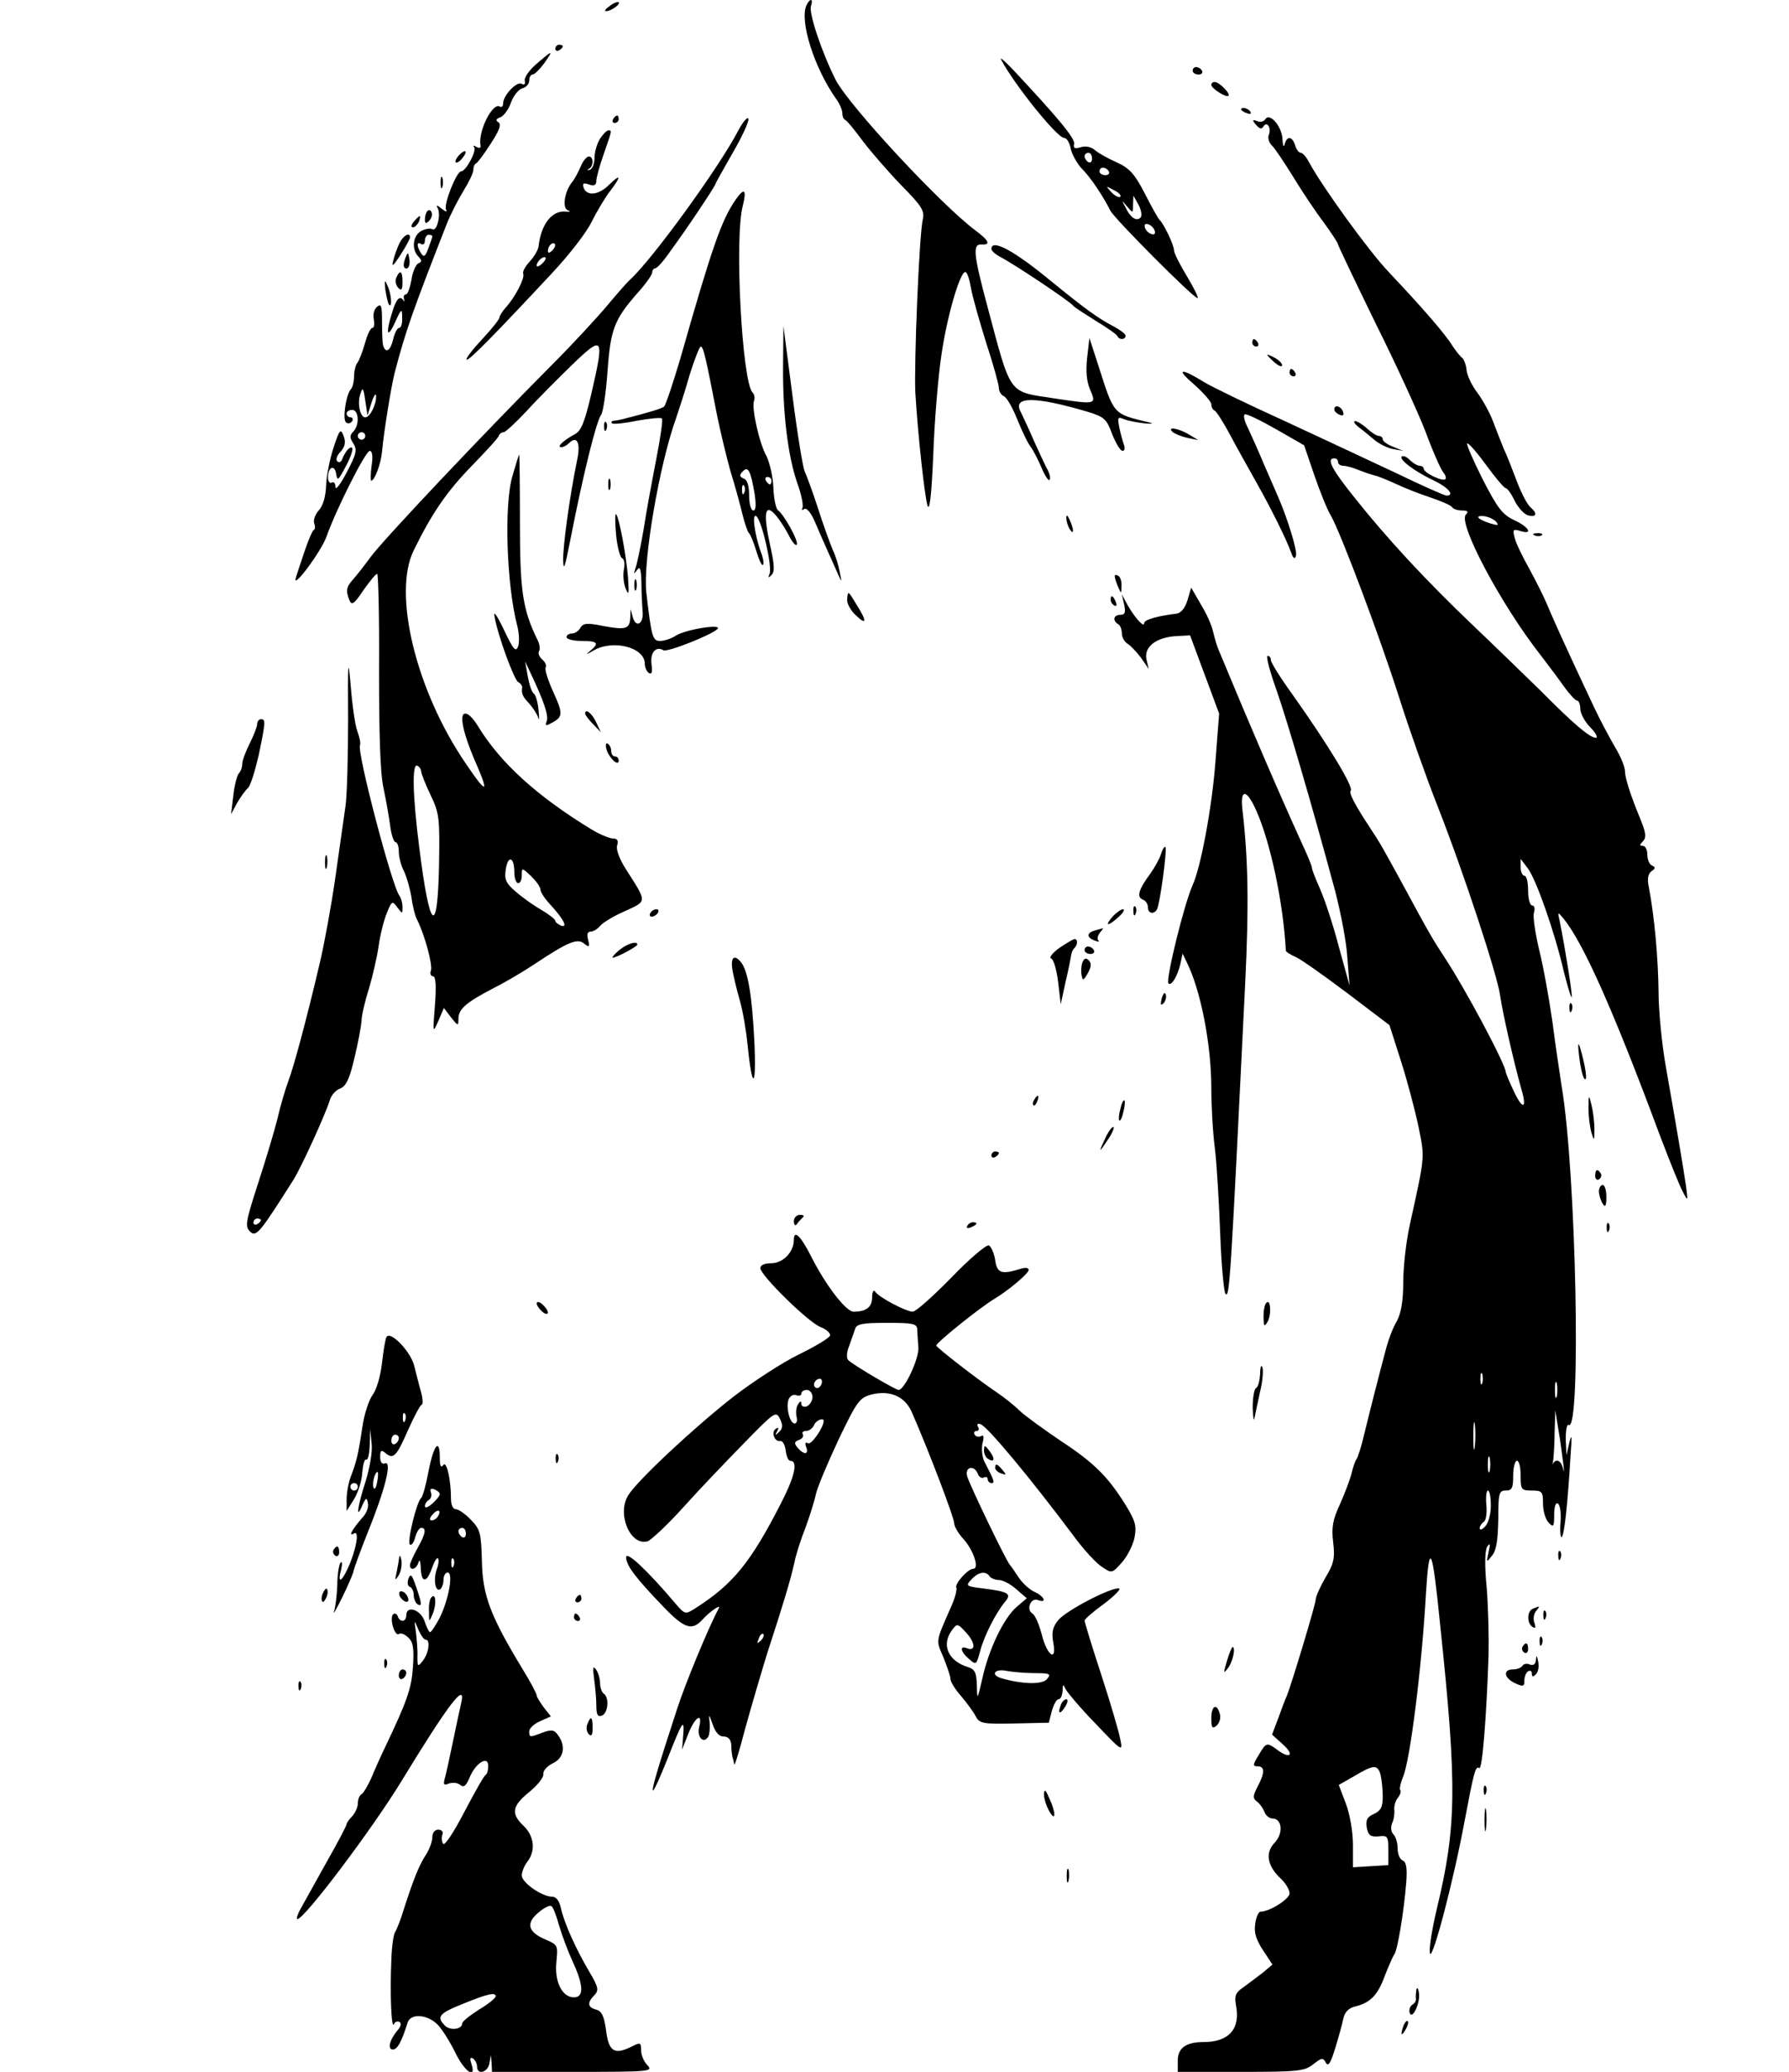 <?xml version="1.0" standalone="no"?>
<!DOCTYPE svg PUBLIC "-//W3C//DTD SVG 20010904//EN"
 "http://www.w3.org/TR/2001/REC-SVG-20010904/DTD/svg10.dtd">
<svg version="1.0" xmlns="http://www.w3.org/2000/svg"
 width="480pt" height="556pt" viewBox="0 0 480 556"
 preserveAspectRatio="xMidYMid meet">

<g transform="translate(0,556) scale(0.1,-0.1)"
fill="#000000" stroke="none">
<path d="M1636 5544 c-11 -8 -16 -14 -10 -14 13 0 39 18 34 24 -3 2 -14 -2
-24 -10z"/>
<path d="M2163 5544 c-17 -44 22 -165 78 -246 11 -14 19 -33 19 -41 0 -9 3
-17 8 -19 4 -1 26 -28 48 -58 23 -30 69 -83 103 -118 53 -54 62 -67 57 -90
-10 -44 -24 -392 -20 -467 7 -115 24 -268 32 -300 6 -21 11 21 16 133 3 90 13
208 21 263 14 103 50 229 65 229 5 0 11 -19 15 -42 4 -24 23 -90 41 -148 19
-58 34 -112 34 -121 0 -9 6 -19 13 -22 8 -3 24 -31 37 -64 13 -32 29 -65 36
-73 6 -8 19 -33 28 -54 9 -22 19 -37 22 -34 3 4 1 14 -4 25 -6 10 -22 45 -37
78 -14 33 -31 68 -36 79 -24 43 37 43 179 1 45 -14 51 -19 66 -60 10 -25 22
-45 28 -45 6 0 7 8 3 18 -3 9 -9 30 -12 46 -5 26 -4 28 13 21 10 -4 35 -9 54
-11 19 -2 26 -1 15 2 -100 24 -95 19 -138 153 l-24 74 -6 -52 c-4 -36 -2 -64
8 -87 17 -40 17 -40 -97 -23 -124 19 -114 5 -178 244 -38 142 -41 170 -17 169
26 -2 21 10 -15 37 -92 68 -340 335 -376 405 -36 71 -73 180 -66 198 3 9 3 16
0 16 -4 0 -9 -7 -13 -16z"/>
<path d="M1490 5429 c0 -5 5 -7 10 -4 6 3 10 8 10 11 0 2 -4 4 -10 4 -5 0 -10
-5 -10 -11z"/>
<path d="M1440 5389 c-19 -16 -34 -37 -32 -45 2 -10 -1 -13 -8 -9 -13 8 -50
-31 -50 -52 0 -8 -4 -12 -9 -9 -19 12 -58 -65 -52 -103 2 -8 -2 -10 -11 -5 -7
4 -10 4 -6 -1 8 -9 -22 -65 -35 -65 -12 0 -48 -90 -40 -103 4 -7 -2 -5 -12 3
-12 10 -16 11 -11 2 10 -17 -2 -65 -14 -57 -5 3 -19 1 -30 -5 -22 -12 -27 -49
-7 -69 10 -11 9 -14 -1 -18 -6 -3 -15 -22 -18 -44 -4 -21 -10 -39 -15 -39 -5
0 -7 -6 -5 -12 1 -7 1 -10 -1 -5 -10 16 -20 5 -31 -32 -18 -57 -13 -72 8 -26
17 38 19 38 19 13 1 -16 -3 -28 -8 -28 -5 0 -12 -13 -16 -30 -7 -31 -20 -40
-27 -17 -2 6 -3 35 -3 64 0 42 -2 49 -13 40 -8 -6 -12 -21 -9 -34 2 -13 1 -23
-4 -23 -5 0 -14 -19 -20 -42 -7 -24 -16 -47 -21 -53 -4 -5 -8 -21 -8 -35 0
-14 -4 -30 -9 -35 -13 -15 -23 -83 -12 -89 5 -4 12 -2 16 4 3 5 1 10 -4 10 -6
0 -11 5 -11 10 0 6 7 10 15 10 18 0 20 -41 3 -58 -10 -10 -10 -17 0 -32 11
-17 8 -29 -18 -78 -16 -31 -30 -49 -30 -39 0 10 -4 15 -10 12 -5 -3 -10 3 -10
14 0 28 18 36 22 9 3 -20 6 -17 26 21 13 24 20 46 17 49 -6 6 -20 -11 -28 -33
-3 -5 -8 -7 -12 -3 -5 5 -1 16 9 26 12 14 14 25 8 42 -8 21 -11 18 -27 -31
-10 -30 -19 -75 -20 -101 -1 -30 -8 -55 -20 -68 -9 -10 -15 -26 -12 -34 3 -8
3 -16 -1 -18 -4 -2 -15 -28 -25 -58 -10 -30 -21 -62 -23 -70 -12 -37 68 70 82
110 27 76 105 230 116 230 7 0 9 -15 5 -40 -3 -22 -3 -40 -1 -40 9 0 26 45 29
78 5 54 24 172 34 212 29 111 48 165 140 400 10 25 30 64 44 87 15 24 27 49
27 57 0 8 3 16 8 18 4 2 21 25 39 53 23 35 29 52 20 57 -8 5 -6 9 5 13 10 4
23 22 29 40 7 19 21 36 31 38 10 3 18 12 18 21 0 9 4 16 9 16 5 0 19 14 31 30
26 37 24 37 -20 -1z m-280 -463 c0 -3 -5 -17 -11 -33 -8 -22 -12 -24 -19 -13
-13 20 -12 33 0 25 6 -3 10 1 10 9 0 9 5 16 10 16 6 0 10 -2 10 -4z m-163
-446 c6 19 12 27 12 17 1 -22 -16 -57 -29 -57 -14 0 -22 38 -13 63 6 19 8 17
13 -18 l6 -40 11 35z m-17 -90 c0 -5 -4 -10 -10 -10 -5 0 -10 5 -10 10 0 6 5
10 10 10 6 0 10 -4 10 -10z"/>
<path d="M2686 5400 c34 -65 150 -210 169 -210 7 0 15 -13 18 -30 4 -16 17
-39 29 -52 23 -22 58 -75 77 -113 10 -21 223 -235 234 -235 4 0 -9 26 -28 58
-19 31 -35 63 -35 70 0 14 -28 73 -39 82 -3 3 -21 34 -39 70 -28 54 -41 68
-75 84 -23 10 -50 25 -59 33 -10 9 -25 12 -38 8 -16 -5 -21 -3 -18 9 3 14 -43
70 -165 200 -22 23 -35 34 -31 26z m244 -266 c0 -8 -4 -12 -10 -9 -5 3 -10 10
-10 16 0 5 5 9 10 9 6 0 10 -7 10 -16z m45 -34 c3 -5 -1 -10 -9 -10 -9 0 -16
5 -16 10 0 6 4 10 9 10 6 0 13 -4 16 -10z m31 -68 c-4 -3 -14 2 -24 12 -16 18
-16 18 6 6 13 -6 21 -14 18 -18z m54 -56 c-11 -11 -27 0 -40 27 -11 21 -11 21
4 3 16 -19 16 -19 16 5 l1 24 14 -25 c7 -14 10 -29 5 -34z m38 -35 c3 -8 -1
-12 -9 -9 -7 2 -15 10 -17 17 -3 8 1 12 9 9 7 -2 15 -10 17 -17z"/>
<path d="M3200 5370 c0 -5 7 -10 16 -10 8 0 12 5 9 10 -3 6 -10 10 -16 10 -5
0 -9 -4 -9 -10z"/>
<path d="M3250 5332 c0 -9 40 -35 46 -29 6 6 -25 37 -37 37 -5 0 -9 -3 -9 -8z"/>
<path d="M3330 5266 c0 -2 7 -7 16 -10 8 -3 12 -2 9 4 -6 10 -25 14 -25 6z"/>
<path d="M1645 5240 c-3 -5 -1 -10 4 -10 6 0 11 5 11 10 0 6 -2 10 -4 10 -3 0
-8 -4 -11 -10z"/>
<path d="M1981 5210 c-52 -100 -230 -345 -290 -400 -9 -8 -36 -39 -61 -69 -25
-30 -92 -103 -150 -161 -187 -188 -454 -471 -485 -514 -16 -22 -38 -50 -47
-60 -19 -21 -21 -31 -10 -58 6 -13 13 -8 37 28 17 24 33 44 37 44 3 0 6 -116
5 -257 0 -173 3 -278 12 -318 7 -33 15 -79 18 -102 3 -24 10 -43 14 -43 5 0 9
-11 9 -25 0 -15 6 -38 14 -53 7 -15 16 -46 20 -70 3 -24 10 -51 15 -60 20 -39
43 -123 37 -137 -3 -8 0 -15 6 -15 7 0 9 -25 5 -77 -6 -76 -6 -77 9 -43 l15
35 19 -25 c19 -24 20 -24 20 -4 0 26 21 44 90 80 30 15 80 44 110 64 93 62
119 73 137 58 14 -11 16 -10 11 10 -4 14 -2 22 7 22 7 0 18 7 25 15 7 9 37 27
67 40 60 28 60 22 2 113 -17 27 -27 53 -23 64 4 13 0 18 -13 18 -10 1 -34 11
-54 23 -148 90 -247 180 -307 279 -9 15 -22 30 -29 32 -23 9 -14 -43 21 -125
40 -91 33 -93 -25 -7 -133 195 -196 455 -139 571 50 102 90 159 155 226 39 40
72 76 73 81 2 6 8 10 13 10 5 0 33 26 62 57 28 31 84 87 122 124 84 81 87 76
52 -76 -19 -81 -28 -102 -46 -111 -28 -15 -49 -34 -35 -34 6 0 15 5 21 11 21
21 31 1 22 -43 -20 -96 -39 -234 -38 -272 1 -31 5 -17 19 54 35 179 70 320 83
337 5 7 13 59 17 116 8 113 18 139 79 209 23 25 41 51 41 57 0 6 4 11 8 11 5
0 24 21 42 48 45 61 120 174 120 179 0 2 21 39 46 83 25 43 44 84 42 91 -2 7
-14 -7 -27 -31z m-851 -1720 c0 -5 11 -34 25 -63 24 -50 25 -62 23 -188 -4
-196 -25 -178 -53 46 -18 140 -20 229 -5 220 6 -3 10 -10 10 -15z m250 -271
c0 -16 5 -29 10 -29 6 0 10 9 10 21 0 21 0 21 25 -2 13 -13 25 -29 25 -36 0
-7 12 -25 26 -40 36 -39 49 -64 29 -57 -8 4 -15 9 -15 13 0 4 -17 17 -37 29
-21 12 -52 34 -69 49 -27 23 -31 33 -27 60 6 39 23 34 23 -8z"/>
<path d="M3395 5240 c-4 -6 -14 -9 -22 -5 -13 5 -14 3 -3 -10 10 -11 15 -13
20 -4 10 15 22 -5 14 -24 -3 -8 1 -21 10 -29 8 -8 33 -46 56 -83 23 -38 59
-92 81 -121 21 -29 39 -56 39 -60 0 -3 45 -97 99 -208 55 -110 116 -243 136
-295 19 -52 41 -101 47 -108 6 -7 9 -16 6 -19 -7 -7 -58 17 -58 28 0 4 -5 8
-11 8 -6 0 -17 7 -26 15 -8 9 -18 13 -22 10 -8 -8 34 -40 87 -65 38 -18 56
-40 33 -40 -5 0 -64 26 -132 59 -68 32 -205 96 -304 142 -99 45 -196 92 -215
104 -63 39 -76 36 -27 -6 26 -23 47 -47 47 -54 0 -7 4 -15 9 -17 4 -1 24 -32
43 -68 19 -36 52 -94 72 -130 37 -66 78 -148 91 -185 5 -14 9 -16 12 -7 5 12
-22 99 -47 157 -5 11 -21 49 -37 85 -15 36 -35 81 -44 100 -10 19 -14 36 -9
38 5 2 42 -16 84 -40 l75 -43 27 -79 c15 -44 35 -94 45 -110 27 -48 131 -324
184 -491 26 -82 72 -212 102 -288 70 -178 161 -455 168 -509 6 -44 38 -184 57
-251 16 -54 3 -56 -21 -4 -12 25 -21 48 -21 50 0 20 -110 226 -163 306 -31 47
-44 69 -107 186 -64 117 -63 116 -95 165 -41 62 -56 92 -51 98 9 9 -61 124
-156 258 -32 44 -58 86 -58 92 0 7 -4 12 -9 12 -5 0 6 -42 24 -92 30 -87 90
-290 157 -538 15 -58 31 -139 33 -180 l6 -75 -29 105 c-15 58 -38 127 -50 154
-12 27 -22 52 -22 57 0 5 -12 34 -27 66 -64 141 -135 306 -223 518 -5 11 -11
33 -15 49 -3 16 -18 50 -33 74 l-26 45 -10 -34 c-7 -22 -18 -35 -31 -36 -49
-6 -85 -16 -85 -25 0 -14 -24 13 -44 47 l-16 30 6 -27 c5 -22 2 -28 -10 -28
-18 0 -22 -15 -6 -25 6 -3 10 -15 10 -25 0 -10 7 -23 16 -28 8 -5 24 -22 36
-38 l20 -29 -6 26 c-7 33 26 59 81 62 l36 2 39 -105 39 -105 -10 -130 c-9
-120 -39 -282 -61 -330 -23 -51 -73 -255 -65 -264 8 -8 24 19 32 52 l6 28 11
-23 c38 -76 66 -222 66 -338 0 -47 4 -121 10 -165 5 -44 11 -147 14 -229 3
-82 10 -154 14 -158 11 -11 13 18 53 835 10 207 8 328 -7 460 -8 61 10 62 37
1 38 -86 72 -246 79 -375 0 -3 12 -11 28 -18 15 -7 77 -51 138 -97 l112 -85
31 -97 c17 -53 38 -133 47 -176 17 -85 18 -74 -23 -261 -10 -44 -18 -114 -18
-155 0 -52 -6 -84 -17 -105 -10 -16 -22 -48 -28 -70 -18 -67 -46 -177 -60
-235 -7 -30 -16 -59 -20 -65 -4 -5 -10 -23 -14 -40 -4 -16 -18 -53 -31 -82
-19 -41 -23 -62 -18 -102 5 -42 2 -57 -21 -95 -14 -24 -26 -51 -26 -59 0 -12
-63 -221 -77 -257 -4 -8 -14 -35 -23 -60 l-17 -45 30 -27 c32 -29 17 -39 -17
-13 -27 20 -29 19 -49 -15 -16 -26 -16 -30 -3 -30 20 0 20 -17 0 -55 -13 -25
-13 -31 -1 -40 7 -5 16 -18 20 -28 3 -9 13 -17 21 -17 26 0 30 -40 6 -65 -26
-27 -20 -62 16 -96 13 -12 24 -30 24 -40 0 -15 -53 -49 -78 -49 -5 0 -12 -15
-14 -32 -4 -24 2 -43 21 -72 l25 -38 -26 -22 c-15 -11 -38 -29 -52 -39 -21
-14 -24 -23 -20 -47 13 -64 -18 -100 -87 -100 -47 0 -69 -16 -69 -50 l0 -30
169 0 c154 0 171 2 194 20 23 18 27 19 34 5 7 -12 13 -2 25 37 9 29 19 65 22
80 4 19 15 30 34 34 39 10 59 30 78 83 10 25 21 51 25 56 9 12 26 117 32 193
3 39 0 55 -9 59 -8 3 -14 17 -14 32 0 15 -5 32 -11 38 -7 7 -8 19 -4 30 5 10
7 26 6 36 -1 10 3 25 10 33 6 8 9 17 6 20 -3 3 1 20 8 37 19 47 50 294 61 492
9 143 17 125 38 -85 46 -436 44 -542 -9 -763 -14 -59 -22 -113 -18 -120 8 -13
63 196 93 358 25 132 29 147 39 140 8 -4 19 130 25 305 1 47 -1 127 -5 179 -6
59 -5 99 1 110 8 12 9 8 4 -14 -6 -29 -6 -29 9 -10 12 14 16 42 17 98 0 70 2
77 20 77 17 0 20 7 20 40 0 22 5 40 10 40 6 0 10 -18 10 -40 0 -38 2 -40 30
-40 28 0 30 -3 30 -36 0 -19 7 -42 15 -50 13 -14 15 -11 15 21 0 22 4 34 10
30 6 -4 9 -26 7 -50 -2 -24 0 -42 3 -40 7 4 16 85 24 220 4 50 3 60 -3 35 l-8
-35 -2 43 c0 24 3 41 8 38 34 -21 20 680 -19 909 -5 33 -17 112 -25 175 -9 63
-25 151 -36 194 -10 44 -17 88 -13 98 3 10 1 18 -5 18 -6 0 -11 18 -11 40 0
22 -4 40 -10 40 -5 0 -10 10 -10 23 l0 22 19 -25 c22 -28 73 -173 97 -278 10
-39 19 -70 21 -68 3 3 -18 134 -32 203 -6 27 -6 27 10 8 53 -65 135 -249 259
-583 26 -68 53 -136 61 -150 14 -27 14 -26 9 13 -7 49 -28 173 -54 320 -11 61
-20 153 -20 205 -1 89 -11 201 -26 279 -5 23 -2 36 7 43 11 7 11 11 2 15 -7 2
-13 16 -13 29 0 13 -5 24 -12 24 -9 0 -9 3 -1 11 11 11 10 23 -7 64 -26 63
-40 108 -40 125 0 11 -11 39 -25 62 -14 24 -40 72 -57 108 -76 161 -115 248
-128 280 -8 19 -29 61 -47 94 -18 32 -36 69 -39 83 -6 22 -4 24 15 18 36 -11
23 11 -16 29 -32 15 -45 32 -86 112 -26 52 -44 94 -40 94 5 0 28 -27 52 -60
24 -33 47 -60 51 -60 4 0 15 -15 24 -34 9 -18 25 -36 36 -39 23 -6 26 5 6 22
-8 7 -24 37 -36 69 -12 31 -27 71 -35 87 -7 17 -20 50 -29 74 -9 24 -28 58
-42 77 -14 18 -27 45 -29 60 -1 14 -7 29 -11 33 -5 3 -17 18 -27 33 -20 33
-86 108 -171 198 -55 58 -179 230 -214 295 -7 14 -17 25 -22 25 -5 0 -12 9
-15 20 -8 25 -22 26 -28 3 -3 -10 -5 -4 -6 13 -1 34 -34 73 -46 54z m195 -920
c0 -5 6 -10 14 -10 8 0 27 -5 43 -12 15 -6 34 -12 41 -14 7 -1 32 -11 56 -22
23 -11 66 -28 94 -37 29 -10 55 -21 58 -26 3 -5 15 -9 27 -9 15 0 18 -3 10
-11 -22 -22 93 -240 202 -379 19 -25 47 -62 61 -82 15 -21 31 -38 35 -38 5 0
9 -10 9 -22 0 -12 12 -35 27 -50 15 -15 21 -28 15 -28 -16 0 -60 37 -147 125
-39 38 -120 117 -181 175 -128 122 -231 233 -320 345 -61 76 -76 105 -54 105
6 0 10 -4 10 -10z m423 -159 c10 -11 7 -12 -13 -6 -33 10 -46 22 -20 20 11 -1
26 -7 33 -14z m-36 -2313 c-3 -7 -5 -2 -5 12 0 14 2 19 5 13 2 -7 2 -19 0 -25z
m200 -35 c-3 -10 -5 -2 -5 17 0 19 2 27 5 18 2 -10 2 -26 0 -35z m17 -178 c3
-22 2 -30 0 -17 -5 22 -18 29 -27 15 -2 -5 -2 -2 0 5 1 8 4 41 4 75 l2 62 8
-50 c5 -27 10 -68 13 -90z m-237 43 c-2 -18 -4 -6 -4 27 0 33 2 48 4 33 2 -15
2 -42 0 -60z m40 -65 c-3 -10 -5 -2 -5 17 0 19 2 27 5 18 2 -10 2 -26 0 -35z
m3 -94 c0 -23 -7 -47 -15 -55 -8 -9 -15 -11 -15 -5 0 5 5 13 11 17 6 3 9 24 7
45 -2 22 0 39 4 39 5 0 8 -18 8 -41z m-296 -721 c3 -13 6 -39 6 -59 0 -28 -5
-38 -24 -47 -18 -8 -22 -16 -19 -36 4 -21 10 -26 32 -24 24 3 26 0 26 -37 l0
-40 -47 -3 -48 -3 0 60 c0 35 -8 82 -19 111 l-19 50 42 24 c52 31 62 31 70 4z"/>
<path d="M1610 5188 c-8 -13 -15 -36 -15 -52 0 -16 -6 -30 -13 -32 -7 -1 -8 0
-2 3 13 6 13 33 0 33 -6 0 -16 -12 -22 -27 -7 -16 -17 -35 -24 -43 -19 -24
-26 -68 -11 -74 8 -3 7 -5 -3 -4 -38 5 -68 -32 -75 -93 -1 -9 -11 -27 -23 -40
-12 -13 -21 -28 -18 -34 4 -12 -21 -61 -46 -89 -10 -11 -18 -24 -18 -28 0 -5
-21 -31 -47 -59 -25 -27 -44 -51 -41 -54 5 -5 80 72 231 234 43 46 90 106 104
135 14 28 36 65 49 82 31 40 31 50 -1 19 -27 -28 -60 -33 -69 -9 -4 12 -1 14
14 9 14 -5 20 -2 20 10 0 8 9 41 20 72 23 66 22 63 12 63 -4 0 -14 -10 -22
-22z m-128 -300 c-7 -7 -12 -8 -12 -2 0 14 12 26 19 19 2 -3 -1 -11 -7 -17z
m-24 -32 c-7 -8 -15 -12 -17 -11 -5 6 10 25 20 25 5 0 4 -6 -3 -14z"/>
<path d="M1231 5143 c-7 -8 -11 -16 -8 -19 2 -2 10 2 17 11 17 20 9 27 -9 8z"/>
<path d="M1182 5070 c0 -14 2 -19 5 -12 2 6 2 18 0 25 -3 6 -5 1 -5 -13z"/>
<path d="M1973 5023 c-37 -54 -62 -124 -147 -423 -20 -68 -40 -127 -44 -131
-6 -5 -37 -15 -112 -34 -8 -2 -19 -4 -24 -4 -5 -1 -7 -4 -4 -7 3 -3 34 0 67 7
34 6 64 9 67 6 3 -3 -4 -52 -15 -108 -11 -57 -27 -142 -34 -189 -8 -47 -18
-94 -22 -105 -5 -16 -5 -17 4 -5 8 12 11 4 12 -35 0 -27 2 -61 3 -75 4 -33
-17 -47 -26 -17 l-6 22 -1 -22 c-1 -31 -12 -34 -72 -23 -44 9 -54 8 -62 -5 -4
-8 -15 -15 -22 -15 -8 0 -15 -4 -15 -10 0 -5 18 -10 40 -10 44 0 49 -6 23 -27
-13 -11 -10 -10 9 1 52 31 138 9 138 -35 0 -10 5 -21 11 -25 8 -5 10 3 7 24
-4 31 12 49 32 37 10 -6 129 41 145 57 15 15 -86 -1 -112 -18 -12 -8 -31 -14
-42 -14 -20 0 -23 10 -37 131 -9 85 35 342 80 467 7 21 24 72 36 115 13 42 27
77 30 77 7 0 13 -25 44 -185 9 -44 25 -111 36 -150 12 -38 26 -90 32 -115 6
-25 14 -47 17 -50 4 -3 13 -25 20 -48 7 -24 15 -41 18 -38 3 3 1 18 -5 33 -17
46 -26 110 -12 97 15 -15 42 -134 35 -153 -5 -12 -3 -13 5 -4 9 8 8 28 -4 81
-18 82 -14 111 12 83 9 -9 26 -34 37 -55 10 -21 21 -33 23 -27 4 11 -35 81
-51 92 -5 4 -11 31 -12 60 -1 30 -10 67 -18 84 -20 35 -41 131 -34 149 3 8 1
18 -4 23 -28 28 -49 416 -26 501 11 44 4 50 -20 15z m52 -790 c4 -29 3 -43 -4
-43 -6 0 -11 18 -11 40 0 26 -5 43 -15 46 -11 5 -12 9 -2 19 14 15 21 3 32
-62z m45 37 c0 -5 -2 -10 -4 -10 -3 0 -8 5 -11 10 -3 6 -1 10 4 10 6 0 11 -4
11 -10z m-73 -32 c-3 -8 -6 -5 -6 6 -1 11 2 17 5 13 3 -3 4 -12 1 -19z"/>
<path d="M1147 4994 c-4 -4 -7 -14 -7 -23 0 -11 3 -12 11 -4 6 6 10 16 7 23
-2 6 -7 8 -11 4z"/>
<path d="M1110 4965 c-7 -9 -8 -15 -2 -15 5 0 12 7 16 15 3 8 4 15 2 15 -2 0
-9 -7 -16 -15z"/>
<path d="M1072 4908 c-6 -13 -14 -34 -17 -48 -5 -18 0 -14 19 15 14 22 26 43
26 48 0 15 -17 6 -28 -15z"/>
<path d="M2660 4892 c0 -5 10 -14 23 -21 40 -21 187 -119 197 -132 3 -4 30
-21 60 -40 30 -18 57 -37 58 -41 5 -11 22 -10 22 1 0 5 -15 16 -32 25 -42 22
-74 45 -171 124 -97 80 -157 112 -157 84z"/>
<path d="M1087 4866 c-4 -10 -5 -21 -2 -24 9 -9 17 6 13 25 -3 17 -4 17 -11
-1z"/>
<path d="M1063 4814 c-3 -8 -1 -20 6 -27 8 -8 11 -4 11 16 0 30 -7 35 -17 11z"/>
<path d="M1034 4782 c3 -19 7 -36 10 -40 9 -9 6 31 -5 53 -7 16 -8 13 -5 -13z"/>
<path d="M2101 4578 c-1 -128 13 -243 39 -317 11 -30 16 -59 13 -64 -3 -6 -1
-7 5 -3 6 4 17 -9 27 -31 9 -21 24 -56 34 -78 10 -22 23 -51 29 -65 11 -24 11
-24 5 5 -3 17 -11 44 -19 60 -7 17 -25 66 -39 110 -14 44 -31 89 -36 100 -5
11 -20 103 -33 205 l-24 185 -1 -107z"/>
<path d="M3360 4640 c0 -5 5 -10 11 -10 5 0 7 5 4 10 -3 6 -8 10 -11 10 -2 0
-4 -4 -4 -10z"/>
<path d="M3400 4608 c0 -2 9 -11 20 -21 11 -9 20 -13 20 -7 0 5 -9 14 -20 20
-11 6 -20 9 -20 8z"/>
<path d="M3460 4560 c0 -5 5 -10 11 -10 5 0 7 5 4 10 -3 6 -8 10 -11 10 -2 0
-4 -4 -4 -10z"/>
<path d="M3580 4461 c0 -5 7 -11 14 -14 10 -4 13 -1 9 9 -6 15 -23 19 -23 5z"/>
<path d="M1621 4414 c0 -11 3 -14 6 -6 3 7 2 16 -1 19 -3 4 -6 -2 -5 -13z"/>
<path d="M3645 4414 c11 -8 30 -24 42 -34 13 -11 35 -22 50 -25 l28 -5 -27 11
c-16 6 -28 15 -28 20 0 5 -5 9 -10 9 -6 0 -20 9 -32 20 -12 11 -27 20 -32 20
-6 0 -2 -7 9 -16z"/>
<path d="M3146 4401 c5 -5 23 -12 39 -16 l30 -6 -25 15 c-28 17 -60 22 -44 7z"/>
<path d="M1375 4283 c-23 -77 -16 -293 13 -403 5 -20 6 -44 2 -55 -6 -16 -13
-8 -38 45 -19 40 -29 53 -25 35 9 -52 52 -168 63 -175 7 -4 11 -10 11 -14 -2
-17 0 -24 18 -43 10 -11 22 -29 25 -39 3 -10 3 -1 1 20 -2 22 -8 42 -13 45 -5
3 -12 24 -16 46 l-7 40 14 -30 c37 -78 49 -115 44 -130 -5 -13 -3 -14 13 -5
31 16 31 25 4 84 -14 31 -23 60 -20 65 3 5 -1 14 -9 21 -8 7 -12 17 -9 22 4 5
2 20 -4 31 -40 82 -47 132 -47 315 0 100 -1 182 -2 182 -1 0 -9 -26 -18 -57z"/>
<path d="M1632 4260 c0 -14 2 -19 5 -12 2 6 2 18 0 25 -3 6 -5 1 -5 -13z"/>
<path d="M1653 4125 c3 -33 11 -61 16 -63 6 -2 8 -15 5 -30 -3 -15 -1 -38 5
-52 8 -20 9 -14 6 30 -5 62 -24 162 -32 170 -3 3 -3 -22 0 -55z"/>
<path d="M2861 4170 c0 -8 4 -22 9 -30 12 -18 12 -2 0 25 -6 13 -9 15 -9 5z"/>
<path d="M4118 4123 c7 -3 16 -2 19 1 4 3 -2 6 -13 5 -11 0 -14 -3 -6 -6z"/>
<path d="M2991 4013 c0 -4 4 -17 9 -28 8 -19 9 -19 9 2 1 12 -3 25 -9 28 -5 3
-10 3 -9 -2z"/>
<path d="M1702 3990 c0 -14 2 -19 5 -12 2 6 2 18 0 25 -3 6 -5 1 -5 -13z"/>
<path d="M2273 3951 c-1 -10 9 -29 23 -42 29 -28 31 -17 3 27 -24 40 -24 40
-26 15z"/>
<path d="M2980 3951 c0 -6 4 -13 10 -16 6 -3 7 1 4 9 -7 18 -14 21 -14 7z"/>
<path d="M934 3630 c0 -102 -3 -207 -7 -233 -4 -27 -16 -112 -27 -190 -11 -78
-30 -180 -41 -227 -35 -150 -71 -284 -85 -320 -7 -19 -21 -64 -29 -100 -9 -36
-33 -116 -53 -177 -33 -102 -35 -114 -21 -128 16 -16 26 -4 117 140 21 34 86
176 97 213 4 13 16 27 28 31 15 6 25 25 38 82 10 41 18 85 19 99 0 14 9 53 20
87 10 34 22 86 26 115 4 29 14 69 22 88 13 33 15 33 28 15 14 -18 14 -18 14 1
0 11 -4 24 -8 30 -19 21 -116 390 -106 405 2 4 -1 20 -7 36 -6 15 -14 71 -18
123 -7 80 -8 66 -7 -90z m-234 -1344 c0 -3 -4 -8 -10 -11 -5 -3 -10 -1 -10 4
0 6 5 11 10 11 6 0 10 -2 10 -4z"/>
<path d="M1570 3645 c0 -3 9 -16 21 -28 l21 -22 -13 28 c-11 23 -29 37 -29 22z"/>
<path d="M690 3617 c0 -7 -9 -30 -20 -52 -11 -22 -20 -46 -20 -55 0 -9 -4 -20
-9 -25 -5 -6 -12 -32 -15 -60 l-6 -50 16 30 c10 17 23 35 29 40 7 6 19 45 29
88 19 91 19 97 6 97 -5 0 -10 -6 -10 -13z"/>
<path d="M1627 3550 c6 -23 33 -49 33 -31 0 6 -4 11 -10 11 -5 0 -10 6 -10 14
0 8 -4 17 -9 20 -5 4 -7 -3 -4 -14z"/>
<path d="M3115 3268 c-4 -13 -17 -36 -29 -53 -31 -42 -37 -62 -20 -69 8 -3 14
-12 14 -21 0 -16 15 -20 24 -6 8 13 28 162 23 168 -3 2 -8 -6 -12 -19z"/>
<path d="M872 3245 c0 -16 2 -22 5 -12 2 9 2 23 0 30 -3 6 -5 -1 -5 -18z"/>
<path d="M3041 3114 c0 -11 3 -14 6 -6 3 7 2 16 -1 19 -3 4 -6 -2 -5 -13z"/>
<path d="M1745 3110 c-3 -5 -2 -10 4 -10 5 0 13 5 16 10 3 6 2 10 -4 10 -5 0
-13 -4 -16 -10z"/>
<path d="M2985 3100 c-10 -11 -15 -20 -11 -20 4 0 16 9 28 20 12 11 17 20 11
20 -5 0 -18 -9 -28 -20z"/>
<path d="M2938 3063 c-23 -6 -23 -19 -1 -27 10 -4 14 -4 10 0 -4 4 -2 13 4 21
6 7 10 12 8 12 -2 -1 -12 -3 -21 -6z"/>
<path d="M2842 3016 c-18 -13 -28 -26 -22 -28 7 -2 15 -31 19 -63 l7 -60 13
60 c8 33 14 65 15 72 1 7 5 16 9 19 9 10 9 24 0 24 -5 -1 -23 -12 -41 -24z"/>
<path d="M1661 3010 c-13 -11 -20 -20 -17 -20 10 0 66 30 66 35 0 11 -27 3
-49 -15z"/>
<path d="M2910 3010 c0 -5 7 -10 16 -10 8 0 12 5 9 10 -3 6 -10 10 -16 10 -5
0 -9 -4 -9 -10z"/>
<path d="M1965 2958 c3 -18 12 -55 20 -83 8 -27 17 -81 21 -120 12 -123 24
-117 18 10 -6 121 -17 190 -36 213 -18 22 -28 13 -23 -20z"/>
<path d="M2904 2977 c-3 -9 -4 -24 -2 -34 3 -16 5 -15 17 6 9 16 10 26 2 34
-7 7 -12 6 -17 -6z"/>
<path d="M3117 2881 c-4 -17 -3 -21 5 -13 5 5 8 16 6 23 -3 8 -7 3 -11 -10z"/>
<path d="M4211 2854 c0 -11 3 -14 6 -6 3 7 2 16 -1 19 -3 4 -6 -2 -5 -13z"/>
<path d="M4237 2725 c3 -27 9 -54 14 -60 10 -10 2 39 -12 85 -5 16 -6 6 -2
-25z"/>
<path d="M2775 2609 c-4 -6 -5 -12 -2 -15 2 -3 7 2 10 11 7 17 1 20 -8 4z"/>
<path d="M4262 2585 c0 -22 4 -51 8 -65 7 -23 8 -22 8 10 0 19 -4 49 -8 65 -7
29 -8 28 -8 -10z"/>
<path d="M3006 2584 c-4 -14 -5 -28 -3 -31 3 -2 8 8 11 23 4 14 5 28 3 31 -3
2 -8 -8 -11 -23z"/>
<path d="M2969 2513 c-22 -46 -22 -50 1 -15 13 18 20 35 18 37 -3 3 -11 -7
-19 -22z"/>
<path d="M2660 2459 c0 -5 5 -7 10 -4 6 3 10 8 10 11 0 2 -4 4 -10 4 -5 0 -10
-5 -10 -11z"/>
<path d="M4280 2404 c0 -8 5 -12 10 -9 6 4 8 11 5 16 -9 14 -15 11 -15 -7z"/>
<path d="M4290 2363 c0 -10 5 -25 10 -33 7 -11 10 -7 10 18 0 17 -4 32 -10 32
-5 0 -10 -8 -10 -17z"/>
<path d="M2130 2283 c0 -10 4 -14 8 -8 4 6 11 13 16 18 5 4 2 7 -7 7 -10 0
-17 -8 -17 -17z"/>
<path d="M2595 2270 c-3 -6 1 -7 9 -4 18 7 21 14 7 14 -6 0 -13 -4 -16 -10z"/>
<path d="M4311 2264 c0 -11 3 -14 6 -6 3 7 2 16 -1 19 -3 4 -6 -2 -5 -13z"/>
<path d="M2130 2233 c0 -33 -29 -63 -61 -63 -17 0 -29 -5 -29 -13 0 -19 127
-144 161 -158 16 -6 28 -17 26 -23 -1 -6 -39 -29 -84 -51 -45 -22 -123 -73
-175 -113 -105 -82 -257 -224 -282 -264 -32 -50 5 -138 52 -124 10 4 55 46 98
94 43 48 117 125 163 172 80 82 83 84 94 62 8 -17 7 -26 -3 -35 -10 -10 -11
-9 -5 2 5 9 4 12 -3 7 -14 -8 -4 -36 11 -33 7 1 13 -10 15 -25 2 -16 7 -28 12
-28 22 0 13 -41 -25 -115 -81 -158 -128 -216 -228 -280 -28 -18 -29 -18 -54
11 -77 91 -133 143 -133 125 0 -22 25 -55 101 -134 56 -58 76 -64 104 -33 17
19 49 42 44 31 -29 -54 -91 -205 -112 -270 -53 -162 -69 -217 -65 -220 2 -2
19 35 38 83 41 104 47 114 43 64 l-3 -37 17 43 c18 45 39 58 29 18 -7 -27 11
-47 24 -27 4 7 5 24 4 39 -3 23 -2 23 8 -5 7 -21 17 -33 29 -33 13 0 20 -8 21
-22 0 -13 2 -27 3 -33 2 -5 4 -14 5 -20 1 -5 14 37 29 95 16 58 43 150 60 205
44 135 61 192 72 240 4 22 18 65 30 95 11 30 24 71 28 90 4 19 32 85 61 147
50 104 56 112 89 121 50 12 90 -6 108 -49 46 -105 113 -282 113 -296 0 -9 11
-28 24 -42 27 -29 45 -81 27 -81 -14 0 -51 -41 -45 -51 2 -4 -3 -25 -12 -46
-45 -102 -43 -93 -23 -140 10 -25 19 -51 19 -58 0 -8 13 -29 29 -47 15 -18 33
-42 39 -54 10 -19 19 -21 104 -19 l92 2 8 31 c5 18 13 32 18 32 6 0 10 10 11
23 0 17 2 18 7 6 4 -9 40 -52 81 -94 71 -75 74 -77 67 -44 -3 19 -26 97 -51
174 -25 76 -45 142 -45 146 0 4 23 24 52 45 28 21 46 40 41 41 -18 6 -143 -59
-164 -85 -15 -19 -18 -33 -13 -60 10 -54 -17 -35 -31 22 -7 27 -18 52 -25 56
-18 11 -4 44 15 36 25 -9 17 10 -9 22 -14 6 -33 24 -43 39 -10 15 -20 30 -23
33 -9 8 -107 212 -115 238 -7 26 19 32 29 6 3 -8 10 -12 16 -9 5 3 10 1 10 -4
0 -6 5 -11 10 -11 10 0 8 6 -19 58 -6 12 -8 34 -5 49 5 17 3 24 -4 19 -6 -3
-13 -2 -17 4 -3 5 -1 10 5 10 6 0 8 5 4 11 -4 7 -1 10 7 7 18 -6 130 -140 249
-299 27 -37 62 -75 77 -84 26 -18 27 -17 53 12 15 17 30 47 34 67 6 32 2 45
-25 89 -47 75 -84 112 -174 171 -44 30 -93 65 -109 80 -15 15 -43 37 -61 49
-56 38 -160 119 -163 126 -2 6 115 101 157 126 38 23 91 68 91 77 0 6 -9 7
-22 3 -51 -16 -63 -12 -68 24 -3 19 -11 36 -17 39 -7 2 -53 -37 -101 -87 -49
-50 -95 -91 -103 -91 -18 0 -92 39 -101 54 -4 6 -8 -1 -8 -15 0 -27 -16 -39
-50 -39 -20 0 -75 71 -114 149 -28 55 -46 72 -46 44z m331 -240 c0 -10 2 -31
3 -48 3 -29 -37 -115 -53 -115 -8 0 -122 67 -135 80 -5 5 -5 20 2 37 5 15 13
36 16 46 4 14 18 17 86 17 69 0 80 -2 81 -17z m-257 -148 c-4 -8 -10 -12 -15
-9 -11 6 -2 24 11 24 5 0 7 -7 4 -15z m-24 -34 c0 -10 -7 -21 -15 -25 -8 -3
-15 0 -15 7 0 8 -3 8 -9 -2 -5 -7 -6 -22 -4 -32 3 -10 1 -19 -5 -19 -13 0 -24
44 -16 65 4 9 13 14 20 11 8 -3 14 -1 14 4 0 6 7 10 15 10 8 0 15 -9 15 -19z
m30 -64 c0 -18 -34 -66 -42 -60 -7 4 -9 0 -5 -10 8 -21 -6 -22 -23 -2 -10 12
-9 16 4 21 9 3 13 10 10 15 -3 5 1 9 9 9 8 0 17 7 21 15 4 13 26 22 26 12z
m445 -417 c3 -5 15 -10 25 -10 10 0 32 -11 47 -25 l28 -24 -27 -23 c-35 -30
-75 -114 -92 -191 -14 -60 -14 -61 -15 -20 -1 34 -5 43 -23 49 -54 16 -73 60
-44 99 14 19 15 19 38 -6 25 -27 27 -52 2 -42 -20 8 -17 -10 6 -29 19 -17 20
-16 30 22 11 41 42 102 67 132 18 21 8 27 -57 35 -48 6 -50 7 -34 24 19 21 39
24 49 9z m-614 -173 c-10 -9 -11 -8 -5 6 3 10 9 15 12 12 3 -3 0 -11 -7 -18z
m736 -87 c40 0 44 -2 32 -16 -12 -15 -65 -14 -121 2 -32 9 -20 27 13 20 17 -3
52 -6 76 -6z"/>
<path d="M1440 2062 c0 -5 7 -15 15 -22 8 -7 15 -8 15 -2 0 5 -7 15 -15 22 -8
7 -15 8 -15 2z"/>
<path d="M3398 2064 c-5 -4 -8 -21 -8 -38 1 -26 2 -28 11 -13 11 19 8 63 -3
51z"/>
<path d="M1037 1972 c-3 -4 -8 -35 -12 -69 -4 -36 -15 -73 -25 -86 -10 -13
-23 -52 -28 -88 -11 -74 -16 -93 -31 -132 -6 -16 -11 -43 -11 -60 l0 -32 20
32 c11 18 21 50 22 72 2 21 6 37 11 34 4 -2 8 15 9 39 l1 43 4 -38 c3 -22 -5
-66 -16 -102 -22 -68 -27 -107 -9 -65 10 22 12 22 15 7 3 -11 -4 -29 -15 -40
-27 -31 -39 -52 -22 -42 15 9 6 -43 -16 -92 -18 -40 -29 -43 -19 -6 4 16 3 24
-1 20 -4 -4 -9 -31 -9 -60 -1 -28 -5 -61 -9 -72 -4 -11 7 7 23 40 16 33 30 65
30 71 1 5 17 50 37 100 46 113 67 194 47 187 -8 -3 -13 3 -13 17 0 19 3 20 15
10 21 -17 29 -8 61 65 16 36 32 65 35 65 4 0 4 15 -1 33 -5 17 -13 50 -19 73
-10 38 -64 94 -74 76z m50 -224 c-3 -8 -6 -5 -6 6 -1 11 2 17 5 13 3 -3 4 -12
1 -19z m-17 -47 c0 -6 -4 -13 -10 -16 -5 -3 -10 1 -10 9 0 9 5 16 10 16 6 0
10 -4 10 -9z m-58 -118 c-3 -16 -7 -22 -10 -15 -4 13 4 42 11 42 2 0 2 -12 -1
-27z m-52 -13 c0 -5 -4 -10 -10 -10 -5 0 -10 5 -10 10 0 6 5 10 10 10 6 0 10
-4 10 -10z"/>
<path d="M3381 1873 c-1 -17 -5 -35 -11 -38 -5 -3 -9 -27 -9 -53 1 -26 3 -38
5 -27 2 11 9 43 15 71 7 28 9 58 6 65 -3 8 -6 0 -6 -18z"/>
<path d="M1150 1613 c-7 -38 -16 -70 -20 -73 -12 -9 -39 -120 -30 -125 4 -3
11 6 14 20 4 14 11 25 16 25 15 0 12 -16 -10 -55 -11 -20 -20 -40 -20 -45 0
-17 18 -11 23 8 3 9 5 2 6 -15 1 -42 16 -42 30 -1 6 17 13 29 16 26 3 -3 2
-16 -3 -29 -10 -28 -4 -62 9 -54 5 4 9 15 9 26 0 10 5 19 11 19 16 0 3 -72
-21 -121 -11 -21 -23 -39 -26 -39 -3 0 -10 14 -15 30 -11 31 -49 43 -49 15 0
-18 -17 -20 -23 -2 -2 6 -8 9 -12 5 -11 -10 4 -60 15 -53 6 4 17 -1 26 -10 13
-12 15 -30 12 -78 -4 -58 -15 -90 -73 -212 -13 -27 -31 -67 -39 -87 -9 -20
-21 -40 -26 -43 -6 -3 -10 -15 -10 -25 0 -10 -7 -25 -15 -34 -8 -8 -15 -18
-15 -21 0 -4 -23 -48 -52 -99 -28 -50 -59 -106 -69 -124 -10 -17 -15 -32 -11
-32 19 0 203 245 279 370 128 210 175 271 160 208 -3 -13 -13 -59 -22 -103 -9
-44 -19 -89 -22 -99 -4 -15 -2 -18 12 -12 10 3 23 2 30 -4 9 -8 16 -2 25 20
16 39 50 60 50 31 0 -11 -3 -22 -7 -24 -5 -3 -30 -48 -58 -101 -28 -54 -52
-90 -56 -84 -4 6 -5 17 -2 25 3 7 -2 13 -11 13 -9 0 -16 -8 -16 -20 0 -12 -8
-33 -17 -47 -19 -29 -34 -67 -60 -148 -8 -27 -19 -54 -23 -60 -4 -5 -9 -39
-10 -75 -4 -87 0 -188 7 -172 2 6 9 9 15 6 5 -4 4 -12 -5 -22 -22 -26 -28 -52
-13 -52 12 0 23 19 40 73 8 24 52 22 80 -6 12 -12 33 -46 47 -74 24 -51 58
-76 44 -32 -5 15 -4 19 4 15 6 -4 11 -14 11 -22 0 -23 28 -16 33 8 l4 23 2
-22 1 -23 217 0 c209 0 216 1 200 18 -10 10 -17 28 -17 41 0 20 -2 21 -27 8
-45 -22 -60 -12 -67 45 -5 38 -12 51 -26 55 -24 6 -25 19 -5 39 12 13 11 21
-14 63 -36 61 -67 130 -76 170 -4 20 -13 31 -23 31 -28 0 -82 38 -82 57 0 10
7 27 15 37 23 30 18 69 -10 96 -35 33 -31 54 15 91 22 18 39 39 38 48 -2 8 9
21 25 29 30 14 36 46 14 76 -10 14 -17 15 -40 7 -36 -14 -37 -14 -37 3 0 8 13
20 29 27 l29 13 -19 24 c-10 14 -19 28 -19 32 0 5 -17 37 -38 71 -86 142 -107
197 -109 288 -2 76 -4 86 -29 112 -15 16 -34 29 -41 29 -8 0 -13 12 -13 28 0
52 -12 104 -21 90 -6 -8 -9 -2 -9 20 0 54 -16 36 -30 -35z m30 -63 c0 -4 -9
-15 -20 -25 -11 -10 -20 -13 -20 -7 0 6 5 14 11 17 6 4 8 13 5 21 -3 8 0 11
10 7 7 -3 14 -8 14 -13z m-5 -59 c-3 -6 -11 -11 -17 -11 -6 0 -6 6 2 15 14 17
26 13 15 -4z m75 -47 c0 -8 -4 -12 -10 -9 -5 3 -10 10 -10 16 0 5 5 9 10 9 6
0 10 -7 10 -16z m-33 -86 c-3 -8 -6 -5 -6 6 -1 11 2 17 5 13 3 -3 4 -12 1 -19z
m-75 -198 c13 0 9 -35 -7 -56 -14 -18 -15 -18 -15 11 1 17 -2 46 -4 65 -5 34
-5 35 6 8 7 -16 15 -28 20 -28z m358 -767 c8 -27 24 -70 37 -98 29 -63 30 -95
3 -95 -32 0 -53 43 -47 96 4 43 4 45 -29 59 -47 20 -54 43 -20 72 15 13 31 21
35 18 5 -2 14 -26 21 -52z m-170 -190 c0 -5 -20 -21 -45 -36 -25 -16 -45 -32
-45 -37 0 -16 -32 -20 -46 -6 -24 24 -16 33 49 59 66 27 87 31 87 20z"/>
<path d="M2640 1668 c0 -9 5 -20 11 -23 17 -11 20 0 4 21 -13 17 -14 17 -15 2z"/>
<path d="M1491 1644 c0 -11 3 -14 6 -6 3 7 2 16 -1 19 -3 4 -6 -2 -5 -13z"/>
<path d="M2670 1621 c0 -5 7 -12 16 -15 14 -5 15 -4 4 9 -14 17 -20 19 -20 6z"/>
<path d="M895 1401 c-3 -5 -1 -12 5 -16 5 -3 10 1 10 9 0 18 -6 21 -15 7z"/>
<path d="M4181 1384 c0 -11 3 -14 6 -6 3 7 2 16 -1 19 -3 4 -6 -2 -5 -13z"/>
<path d="M1071 1380 c-1 -8 -4 -26 -7 -40 -5 -22 -4 -23 6 -7 6 10 9 28 7 40
-2 12 -5 15 -6 7z"/>
<path d="M1096 1324 c-4 -11 -2 -20 3 -22 6 -2 11 -12 11 -22 0 -10 5 -22 10
-25 13 -8 12 2 -4 48 -11 32 -14 35 -20 21z"/>
<path d="M866 1284 c-4 -9 -4 -19 -1 -22 2 -3 7 3 11 12 4 9 4 19 1 22 -2 3
-7 -3 -11 -12z"/>
<path d="M1072 1278 c2 -6 10 -14 16 -16 7 -2 10 2 6 12 -7 18 -28 22 -22 4z"/>
<path d="M1158 1274 c-5 -4 -8 -21 -7 -38 0 -30 0 -30 10 -7 11 27 8 57 -3 45z"/>
<path d="M1545 1270 c-3 -5 -1 -10 4 -10 6 0 11 5 11 10 0 6 -2 10 -4 10 -3 0
-8 -4 -11 -10z"/>
<path d="M4113 1243 c-16 -6 -17 -39 -1 -49 8 -5 9 -2 5 11 -4 9 -2 24 4 31
12 15 11 15 -8 7z"/>
<path d="M4141 1224 c0 -11 3 -14 6 -6 3 7 2 16 -1 19 -3 4 -6 -2 -5 -13z"/>
<path d="M1540 1220 c0 -5 5 -10 11 -10 5 0 7 5 4 10 -3 6 -8 10 -11 10 -2 0
-4 -4 -4 -10z"/>
<path d="M4131 1154 c0 -11 3 -14 6 -6 3 7 2 16 -1 19 -3 4 -6 -2 -5 -13z"/>
<path d="M4085 1141 c-3 -5 -1 -12 5 -16 5 -3 10 1 10 9 0 18 -6 21 -15 7z"/>
<path d="M3292 1103 c-10 -34 -10 -36 3 -19 13 17 21 56 12 56 -2 0 -9 -17
-15 -37z"/>
<path d="M4121 1106 c-1 -12 -6 -16 -16 -13 -8 4 -17 2 -20 -3 -4 -6 -15 -10
-26 -10 -27 0 -24 -23 6 -37 22 -10 25 -9 25 7 0 11 5 22 10 25 6 3 10 1 10
-6 0 -9 3 -10 11 -2 6 6 9 21 6 34 -3 17 -5 18 -6 5z"/>
<path d="M1031 1094 c0 -11 3 -14 6 -6 3 7 2 16 -1 19 -3 4 -6 -2 -5 -13z"/>
<path d="M1594 1055 c3 -22 6 -54 6 -72 0 -25 4 -31 15 -27 17 7 20 49 5 59
-5 3 -10 16 -10 28 0 12 -5 29 -11 37 -8 11 -9 5 -5 -25z"/>
<path d="M1070 1064 c0 -8 5 -12 10 -9 6 3 10 10 10 16 0 5 -4 9 -10 9 -5 0
-10 -7 -10 -16z"/>
<path d="M801 1034 c0 -11 3 -14 6 -6 3 7 2 16 -1 19 -3 4 -6 -2 -5 -13z"/>
<path d="M2846 984 c-9 -24 -2 -26 12 -4 7 11 8 20 3 20 -5 0 -12 -7 -15 -16z"/>
<path d="M3250 949 c0 -26 3 -29 14 -20 8 7 12 21 9 31 -8 31 -23 23 -23 -11z"/>
<path d="M1576 933 c-4 -9 -2 -21 4 -27 7 -7 10 -2 10 17 0 31 -5 34 -14 10z"/>
<path d="M3981 754 c0 -11 3 -14 6 -6 3 7 2 16 -1 19 -3 4 -6 -2 -5 -13z"/>
<path d="M2801 745 c0 -11 6 -31 14 -45 18 -32 19 -5 0 35 -10 23 -13 25 -14
10z"/>
<path d="M3983 675 c0 -27 2 -38 4 -22 2 15 2 37 0 50 -2 12 -4 0 -4 -28z"/>
<path d="M2862 525 c0 -16 2 -22 5 -12 2 9 2 23 0 30 -3 6 -5 -1 -5 -18z"/>
<path d="M3800 220 c-1 -8 -2 -19 -1 -24 1 -5 -3 -12 -10 -16 -6 -4 -9 -14 -7
-21 7 -22 30 28 25 54 -2 12 -5 15 -7 7z"/>
<path d="M3766 125 c-9 -26 -7 -32 5 -12 6 10 9 21 6 23 -2 3 -7 -2 -11 -11z"/>
</g>
</svg>
